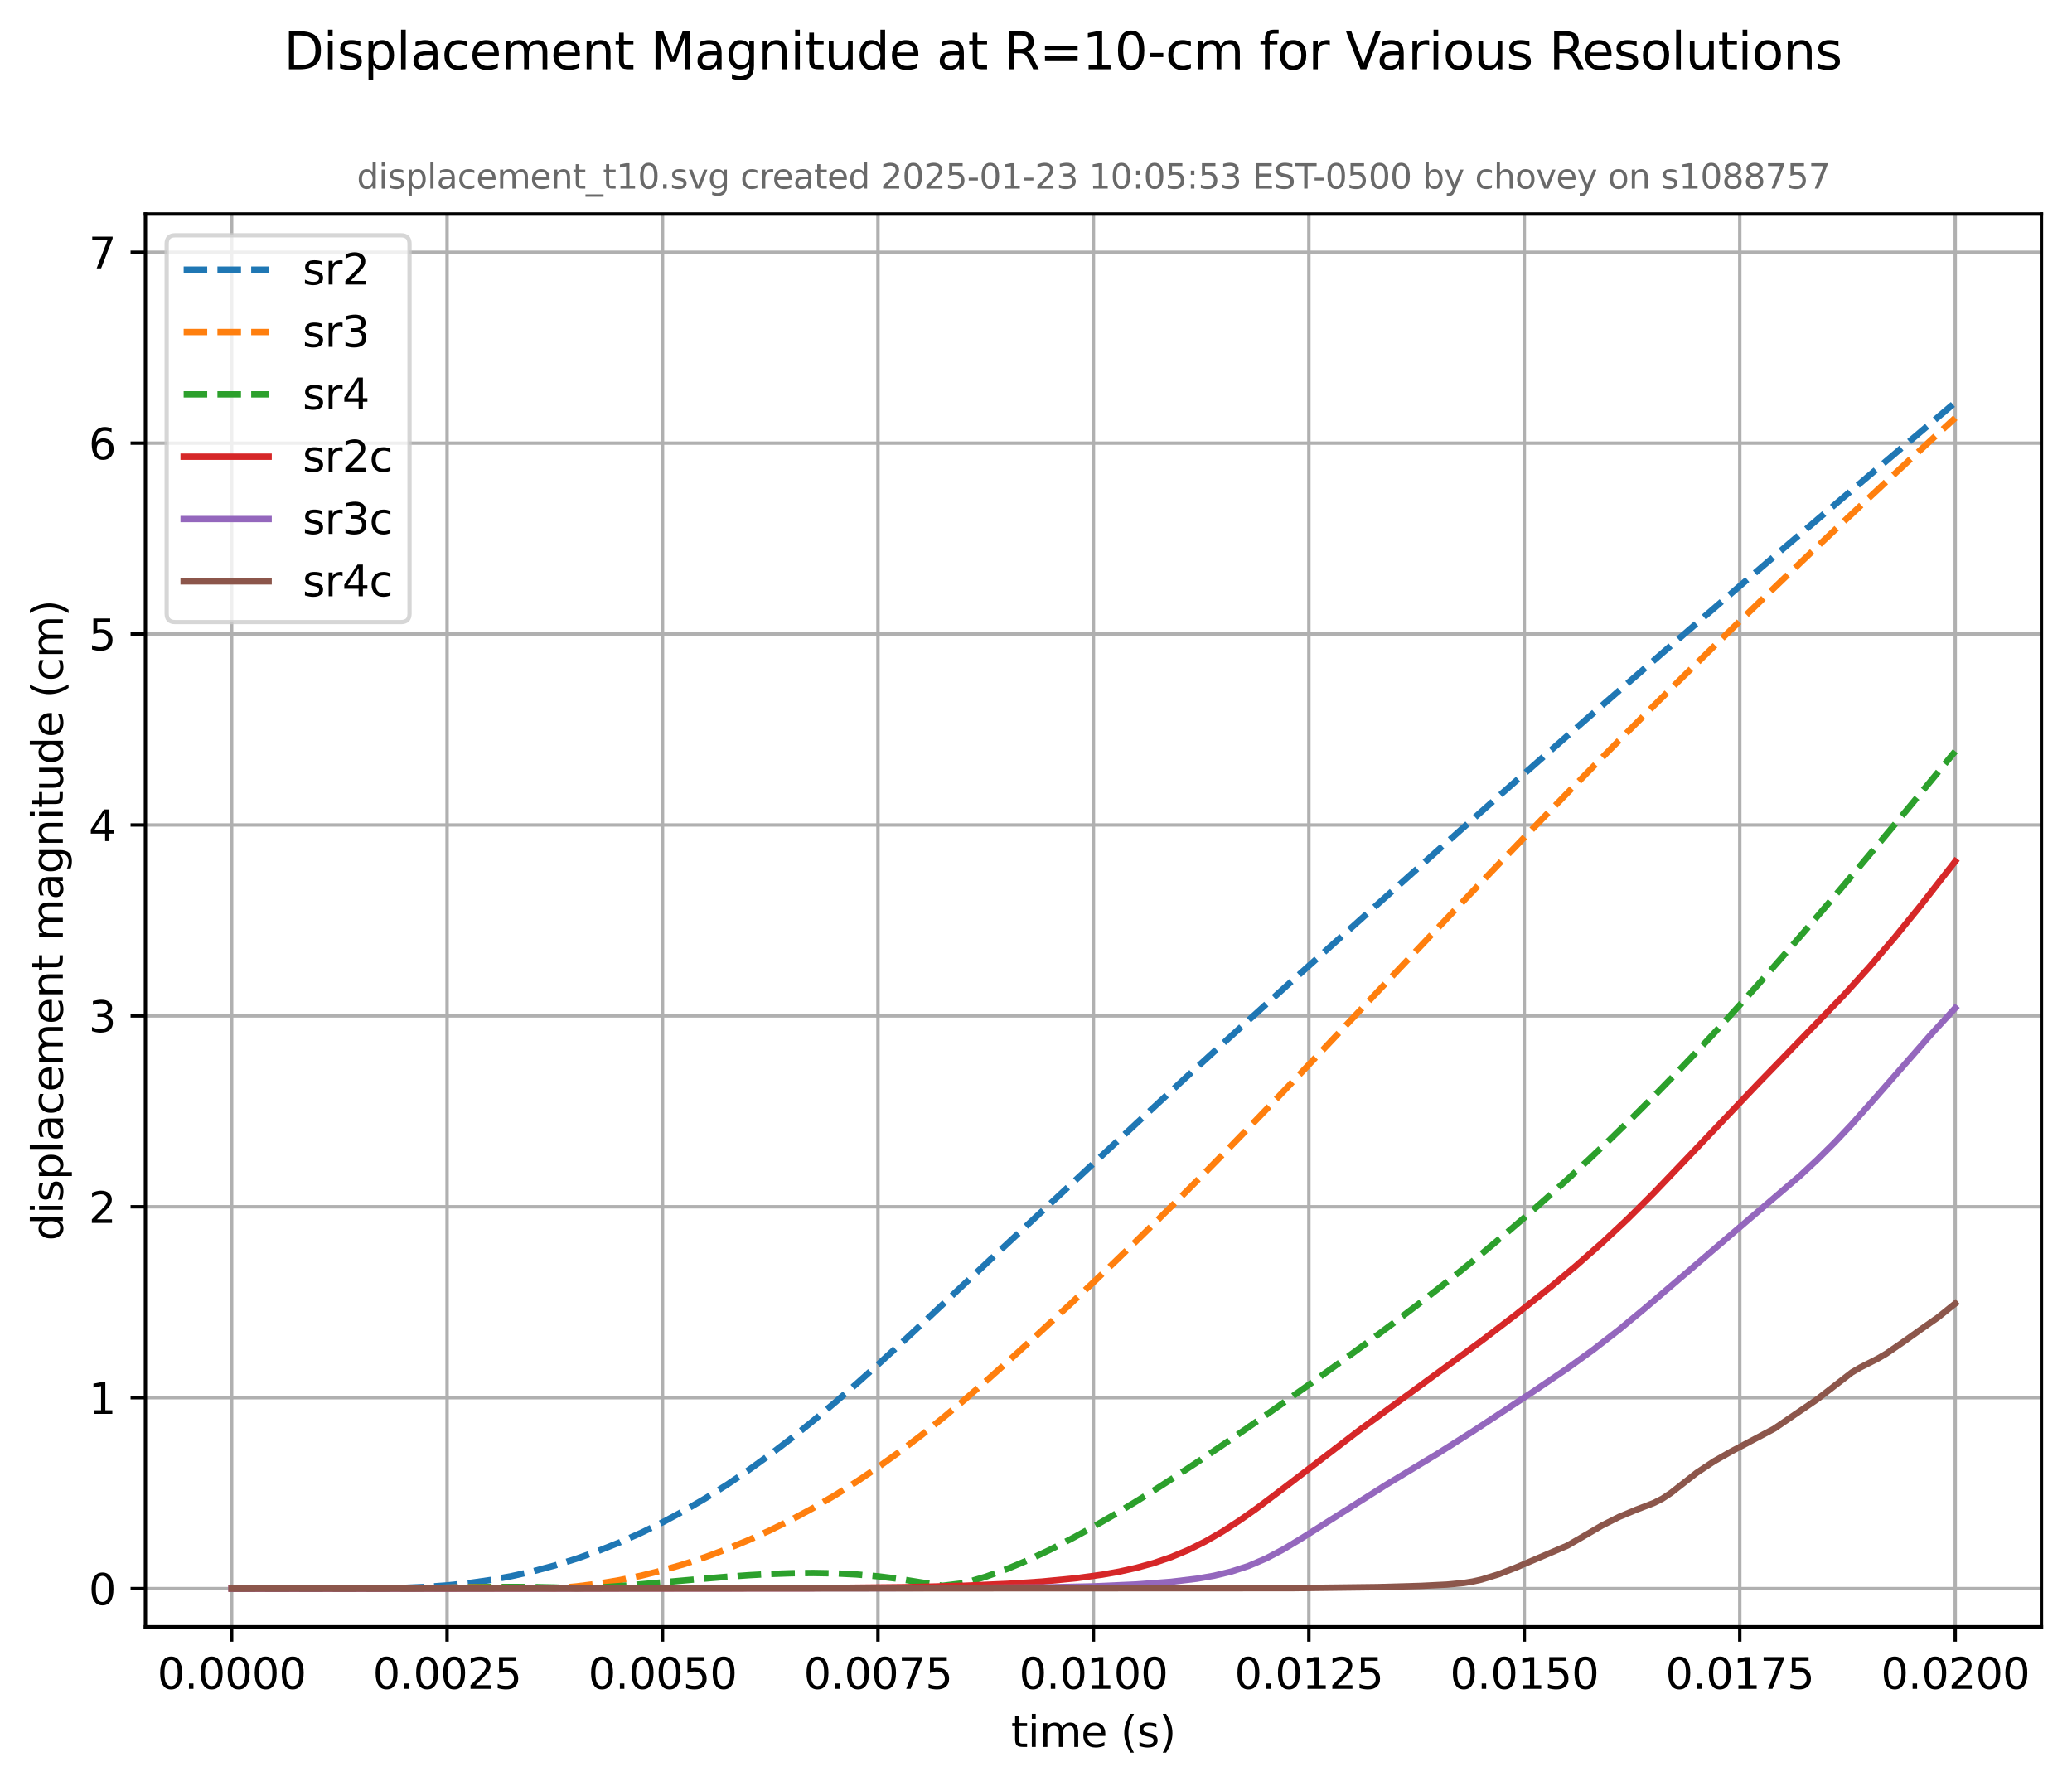 <?xml version="1.0" encoding="utf-8" standalone="no"?>
<!DOCTYPE svg PUBLIC "-//W3C//DTD SVG 1.1//EN"
  "http://www.w3.org/Graphics/SVG/1.1/DTD/svg11.dtd">
<svg xmlns:xlink="http://www.w3.org/1999/xlink" width="487.841pt" height="420.596pt" viewBox="0 0 487.841 420.596" xmlns="http://www.w3.org/2000/svg" version="1.1">
 <defs>
  <style type="text/css">*{stroke-linejoin: round; stroke-linecap: butt}</style>
 </defs>
 <g id="figure_1">
  <g id="patch_1">
   <path d="M 0 420.596
L 487.841 420.596
L 487.841 0
L 0 0
z
" style="fill: #ffffff"/>
  </g>
  <g id="axes_1">
   <g id="patch_2">
    <path d="M 34.241 383.04
L 480.641 383.04
L 480.641 50.4
L 34.241 50.4
z
" style="fill: #ffffff"/>
   </g>
   <g id="matplotlib.axis_1">
    <g id="xtick_1">
     <g id="line2d_1">
      <path d="M 54.532 383.04
L 54.532 50.4
" clip-path="url(#pe20e8e82be)" style="fill: none; stroke: #b0b0b0; stroke-width: 0.8; stroke-linecap: square"/>
     </g>
     <g id="line2d_2">
      <defs>
       <path id="ma1c935bf0e" d="M 0 0
L 0 3.5
" style="stroke: #000000; stroke-width: 0.8"/>
      </defs>
      <g>
       <use xlink:href="#ma1c935bf0e" x="54.532" y="383.04" style="stroke: #000000; stroke-width: 0.8"/>
      </g>
     </g>
     <g id="text_1">
      <!-- 0.0000 -->
      <g transform="translate(37.036 397.638) scale(0.1 -0.1)">
       <defs>
        <path id="DejaVuSans-30" d="M 2034 4250
Q 1547 4250 1301 3770
Q 1056 3291 1056 2328
Q 1056 1369 1301 889
Q 1547 409 2034 409
Q 2525 409 2770 889
Q 3016 1369 3016 2328
Q 3016 3291 2770 3770
Q 2525 4250 2034 4250
z
M 2034 4750
Q 2819 4750 3233 4129
Q 3647 3509 3647 2328
Q 3647 1150 3233 529
Q 2819 -91 2034 -91
Q 1250 -91 836 529
Q 422 1150 422 2328
Q 422 3509 836 4129
Q 1250 4750 2034 4750
z
" transform="scale(0.016)"/>
        <path id="DejaVuSans-2e" d="M 684 794
L 1344 794
L 1344 0
L 684 0
L 684 794
z
" transform="scale(0.016)"/>
       </defs>
       <use xlink:href="#DejaVuSans-30"/>
       <use xlink:href="#DejaVuSans-2e" transform="translate(63.623 0)"/>
       <use xlink:href="#DejaVuSans-30" transform="translate(95.41 0)"/>
       <use xlink:href="#DejaVuSans-30" transform="translate(159.033 0)"/>
       <use xlink:href="#DejaVuSans-30" transform="translate(222.656 0)"/>
       <use xlink:href="#DejaVuSans-30" transform="translate(286.279 0)"/>
      </g>
     </g>
    </g>
    <g id="xtick_2">
     <g id="line2d_3">
      <path d="M 105.259 383.04
L 105.259 50.4
" clip-path="url(#pe20e8e82be)" style="fill: none; stroke: #b0b0b0; stroke-width: 0.8; stroke-linecap: square"/>
     </g>
     <g id="line2d_4">
      <g>
       <use xlink:href="#ma1c935bf0e" x="105.259" y="383.04" style="stroke: #000000; stroke-width: 0.8"/>
      </g>
     </g>
     <g id="text_2">
      <!-- 0.0025 -->
      <g transform="translate(87.763 397.638) scale(0.1 -0.1)">
       <defs>
        <path id="DejaVuSans-32" d="M 1228 531
L 3431 531
L 3431 0
L 469 0
L 469 531
Q 828 903 1448 1529
Q 2069 2156 2228 2338
Q 2531 2678 2651 2914
Q 2772 3150 2772 3378
Q 2772 3750 2511 3984
Q 2250 4219 1831 4219
Q 1534 4219 1204 4116
Q 875 4013 500 3803
L 500 4441
Q 881 4594 1212 4672
Q 1544 4750 1819 4750
Q 2544 4750 2975 4387
Q 3406 4025 3406 3419
Q 3406 3131 3298 2873
Q 3191 2616 2906 2266
Q 2828 2175 2409 1742
Q 1991 1309 1228 531
z
" transform="scale(0.016)"/>
        <path id="DejaVuSans-35" d="M 691 4666
L 3169 4666
L 3169 4134
L 1269 4134
L 1269 2991
Q 1406 3038 1543 3061
Q 1681 3084 1819 3084
Q 2600 3084 3056 2656
Q 3513 2228 3513 1497
Q 3513 744 3044 326
Q 2575 -91 1722 -91
Q 1428 -91 1123 -41
Q 819 9 494 109
L 494 744
Q 775 591 1075 516
Q 1375 441 1709 441
Q 2250 441 2565 725
Q 2881 1009 2881 1497
Q 2881 1984 2565 2268
Q 2250 2553 1709 2553
Q 1456 2553 1204 2497
Q 953 2441 691 2322
L 691 4666
z
" transform="scale(0.016)"/>
       </defs>
       <use xlink:href="#DejaVuSans-30"/>
       <use xlink:href="#DejaVuSans-2e" transform="translate(63.623 0)"/>
       <use xlink:href="#DejaVuSans-30" transform="translate(95.41 0)"/>
       <use xlink:href="#DejaVuSans-30" transform="translate(159.033 0)"/>
       <use xlink:href="#DejaVuSans-32" transform="translate(222.656 0)"/>
       <use xlink:href="#DejaVuSans-35" transform="translate(286.279 0)"/>
      </g>
     </g>
    </g>
    <g id="xtick_3">
     <g id="line2d_5">
      <path d="M 155.986 383.04
L 155.986 50.4
" clip-path="url(#pe20e8e82be)" style="fill: none; stroke: #b0b0b0; stroke-width: 0.8; stroke-linecap: square"/>
     </g>
     <g id="line2d_6">
      <g>
       <use xlink:href="#ma1c935bf0e" x="155.986" y="383.04" style="stroke: #000000; stroke-width: 0.8"/>
      </g>
     </g>
     <g id="text_3">
      <!-- 0.0050 -->
      <g transform="translate(138.491 397.638) scale(0.1 -0.1)">
       <use xlink:href="#DejaVuSans-30"/>
       <use xlink:href="#DejaVuSans-2e" transform="translate(63.623 0)"/>
       <use xlink:href="#DejaVuSans-30" transform="translate(95.41 0)"/>
       <use xlink:href="#DejaVuSans-30" transform="translate(159.033 0)"/>
       <use xlink:href="#DejaVuSans-35" transform="translate(222.656 0)"/>
       <use xlink:href="#DejaVuSans-30" transform="translate(286.279 0)"/>
      </g>
     </g>
    </g>
    <g id="xtick_4">
     <g id="line2d_7">
      <path d="M 206.713 383.04
L 206.713 50.4
" clip-path="url(#pe20e8e82be)" style="fill: none; stroke: #b0b0b0; stroke-width: 0.8; stroke-linecap: square"/>
     </g>
     <g id="line2d_8">
      <g>
       <use xlink:href="#ma1c935bf0e" x="206.713" y="383.04" style="stroke: #000000; stroke-width: 0.8"/>
      </g>
     </g>
     <g id="text_4">
      <!-- 0.0075 -->
      <g transform="translate(189.218 397.638) scale(0.1 -0.1)">
       <defs>
        <path id="DejaVuSans-37" d="M 525 4666
L 3525 4666
L 3525 4397
L 1831 0
L 1172 0
L 2766 4134
L 525 4134
L 525 4666
z
" transform="scale(0.016)"/>
       </defs>
       <use xlink:href="#DejaVuSans-30"/>
       <use xlink:href="#DejaVuSans-2e" transform="translate(63.623 0)"/>
       <use xlink:href="#DejaVuSans-30" transform="translate(95.41 0)"/>
       <use xlink:href="#DejaVuSans-30" transform="translate(159.033 0)"/>
       <use xlink:href="#DejaVuSans-37" transform="translate(222.656 0)"/>
       <use xlink:href="#DejaVuSans-35" transform="translate(286.279 0)"/>
      </g>
     </g>
    </g>
    <g id="xtick_5">
     <g id="line2d_9">
      <path d="M 257.441 383.04
L 257.441 50.4
" clip-path="url(#pe20e8e82be)" style="fill: none; stroke: #b0b0b0; stroke-width: 0.8; stroke-linecap: square"/>
     </g>
     <g id="line2d_10">
      <g>
       <use xlink:href="#ma1c935bf0e" x="257.441" y="383.04" style="stroke: #000000; stroke-width: 0.8"/>
      </g>
     </g>
     <g id="text_5">
      <!-- 0.0100 -->
      <g transform="translate(239.945 397.638) scale(0.1 -0.1)">
       <defs>
        <path id="DejaVuSans-31" d="M 794 531
L 1825 531
L 1825 4091
L 703 3866
L 703 4441
L 1819 4666
L 2450 4666
L 2450 531
L 3481 531
L 3481 0
L 794 0
L 794 531
z
" transform="scale(0.016)"/>
       </defs>
       <use xlink:href="#DejaVuSans-30"/>
       <use xlink:href="#DejaVuSans-2e" transform="translate(63.623 0)"/>
       <use xlink:href="#DejaVuSans-30" transform="translate(95.41 0)"/>
       <use xlink:href="#DejaVuSans-31" transform="translate(159.033 0)"/>
       <use xlink:href="#DejaVuSans-30" transform="translate(222.656 0)"/>
       <use xlink:href="#DejaVuSans-30" transform="translate(286.279 0)"/>
      </g>
     </g>
    </g>
    <g id="xtick_6">
     <g id="line2d_11">
      <path d="M 308.168 383.04
L 308.168 50.4
" clip-path="url(#pe20e8e82be)" style="fill: none; stroke: #b0b0b0; stroke-width: 0.8; stroke-linecap: square"/>
     </g>
     <g id="line2d_12">
      <g>
       <use xlink:href="#ma1c935bf0e" x="308.168" y="383.04" style="stroke: #000000; stroke-width: 0.8"/>
      </g>
     </g>
     <g id="text_6">
      <!-- 0.0125 -->
      <g transform="translate(290.673 397.638) scale(0.1 -0.1)">
       <use xlink:href="#DejaVuSans-30"/>
       <use xlink:href="#DejaVuSans-2e" transform="translate(63.623 0)"/>
       <use xlink:href="#DejaVuSans-30" transform="translate(95.41 0)"/>
       <use xlink:href="#DejaVuSans-31" transform="translate(159.033 0)"/>
       <use xlink:href="#DejaVuSans-32" transform="translate(222.656 0)"/>
       <use xlink:href="#DejaVuSans-35" transform="translate(286.279 0)"/>
      </g>
     </g>
    </g>
    <g id="xtick_7">
     <g id="line2d_13">
      <path d="M 358.895 383.04
L 358.895 50.4
" clip-path="url(#pe20e8e82be)" style="fill: none; stroke: #b0b0b0; stroke-width: 0.8; stroke-linecap: square"/>
     </g>
     <g id="line2d_14">
      <g>
       <use xlink:href="#ma1c935bf0e" x="358.895" y="383.04" style="stroke: #000000; stroke-width: 0.8"/>
      </g>
     </g>
     <g id="text_7">
      <!-- 0.0150 -->
      <g transform="translate(341.4 397.638) scale(0.1 -0.1)">
       <use xlink:href="#DejaVuSans-30"/>
       <use xlink:href="#DejaVuSans-2e" transform="translate(63.623 0)"/>
       <use xlink:href="#DejaVuSans-30" transform="translate(95.41 0)"/>
       <use xlink:href="#DejaVuSans-31" transform="translate(159.033 0)"/>
       <use xlink:href="#DejaVuSans-35" transform="translate(222.656 0)"/>
       <use xlink:href="#DejaVuSans-30" transform="translate(286.279 0)"/>
      </g>
     </g>
    </g>
    <g id="xtick_8">
     <g id="line2d_15">
      <path d="M 409.622 383.04
L 409.622 50.4
" clip-path="url(#pe20e8e82be)" style="fill: none; stroke: #b0b0b0; stroke-width: 0.8; stroke-linecap: square"/>
     </g>
     <g id="line2d_16">
      <g>
       <use xlink:href="#ma1c935bf0e" x="409.622" y="383.04" style="stroke: #000000; stroke-width: 0.8"/>
      </g>
     </g>
     <g id="text_8">
      <!-- 0.0175 -->
      <g transform="translate(392.127 397.638) scale(0.1 -0.1)">
       <use xlink:href="#DejaVuSans-30"/>
       <use xlink:href="#DejaVuSans-2e" transform="translate(63.623 0)"/>
       <use xlink:href="#DejaVuSans-30" transform="translate(95.41 0)"/>
       <use xlink:href="#DejaVuSans-31" transform="translate(159.033 0)"/>
       <use xlink:href="#DejaVuSans-37" transform="translate(222.656 0)"/>
       <use xlink:href="#DejaVuSans-35" transform="translate(286.279 0)"/>
      </g>
     </g>
    </g>
    <g id="xtick_9">
     <g id="line2d_17">
      <path d="M 460.35 383.04
L 460.35 50.4
" clip-path="url(#pe20e8e82be)" style="fill: none; stroke: #b0b0b0; stroke-width: 0.8; stroke-linecap: square"/>
     </g>
     <g id="line2d_18">
      <g>
       <use xlink:href="#ma1c935bf0e" x="460.35" y="383.04" style="stroke: #000000; stroke-width: 0.8"/>
      </g>
     </g>
     <g id="text_9">
      <!-- 0.0200 -->
      <g transform="translate(442.854 397.638) scale(0.1 -0.1)">
       <use xlink:href="#DejaVuSans-30"/>
       <use xlink:href="#DejaVuSans-2e" transform="translate(63.623 0)"/>
       <use xlink:href="#DejaVuSans-30" transform="translate(95.41 0)"/>
       <use xlink:href="#DejaVuSans-32" transform="translate(159.033 0)"/>
       <use xlink:href="#DejaVuSans-30" transform="translate(222.656 0)"/>
       <use xlink:href="#DejaVuSans-30" transform="translate(286.279 0)"/>
      </g>
     </g>
    </g>
    <g id="text_10">
     <!-- time (s) -->
     <g transform="translate(238.049 411.317) scale(0.1 -0.1)">
      <defs>
       <path id="DejaVuSans-74" d="M 1172 4494
L 1172 3500
L 2356 3500
L 2356 3053
L 1172 3053
L 1172 1153
Q 1172 725 1289 603
Q 1406 481 1766 481
L 2356 481
L 2356 0
L 1766 0
Q 1100 0 847 248
Q 594 497 594 1153
L 594 3053
L 172 3053
L 172 3500
L 594 3500
L 594 4494
L 1172 4494
z
" transform="scale(0.016)"/>
       <path id="DejaVuSans-69" d="M 603 3500
L 1178 3500
L 1178 0
L 603 0
L 603 3500
z
M 603 4863
L 1178 4863
L 1178 4134
L 603 4134
L 603 4863
z
" transform="scale(0.016)"/>
       <path id="DejaVuSans-6d" d="M 3328 2828
Q 3544 3216 3844 3400
Q 4144 3584 4550 3584
Q 5097 3584 5394 3201
Q 5691 2819 5691 2113
L 5691 0
L 5113 0
L 5113 2094
Q 5113 2597 4934 2840
Q 4756 3084 4391 3084
Q 3944 3084 3684 2787
Q 3425 2491 3425 1978
L 3425 0
L 2847 0
L 2847 2094
Q 2847 2600 2669 2842
Q 2491 3084 2119 3084
Q 1678 3084 1418 2786
Q 1159 2488 1159 1978
L 1159 0
L 581 0
L 581 3500
L 1159 3500
L 1159 2956
Q 1356 3278 1631 3431
Q 1906 3584 2284 3584
Q 2666 3584 2933 3390
Q 3200 3197 3328 2828
z
" transform="scale(0.016)"/>
       <path id="DejaVuSans-65" d="M 3597 1894
L 3597 1613
L 953 1613
Q 991 1019 1311 708
Q 1631 397 2203 397
Q 2534 397 2845 478
Q 3156 559 3463 722
L 3463 178
Q 3153 47 2828 -22
Q 2503 -91 2169 -91
Q 1331 -91 842 396
Q 353 884 353 1716
Q 353 2575 817 3079
Q 1281 3584 2069 3584
Q 2775 3584 3186 3129
Q 3597 2675 3597 1894
z
M 3022 2063
Q 3016 2534 2758 2815
Q 2500 3097 2075 3097
Q 1594 3097 1305 2825
Q 1016 2553 972 2059
L 3022 2063
z
" transform="scale(0.016)"/>
       <path id="DejaVuSans-20" transform="scale(0.016)"/>
       <path id="DejaVuSans-28" d="M 1984 4856
Q 1566 4138 1362 3434
Q 1159 2731 1159 2009
Q 1159 1288 1364 580
Q 1569 -128 1984 -844
L 1484 -844
Q 1016 -109 783 600
Q 550 1309 550 2009
Q 550 2706 781 3412
Q 1013 4119 1484 4856
L 1984 4856
z
" transform="scale(0.016)"/>
       <path id="DejaVuSans-73" d="M 2834 3397
L 2834 2853
Q 2591 2978 2328 3040
Q 2066 3103 1784 3103
Q 1356 3103 1142 2972
Q 928 2841 928 2578
Q 928 2378 1081 2264
Q 1234 2150 1697 2047
L 1894 2003
Q 2506 1872 2764 1633
Q 3022 1394 3022 966
Q 3022 478 2636 193
Q 2250 -91 1575 -91
Q 1294 -91 989 -36
Q 684 19 347 128
L 347 722
Q 666 556 975 473
Q 1284 391 1588 391
Q 1994 391 2212 530
Q 2431 669 2431 922
Q 2431 1156 2273 1281
Q 2116 1406 1581 1522
L 1381 1569
Q 847 1681 609 1914
Q 372 2147 372 2553
Q 372 3047 722 3315
Q 1072 3584 1716 3584
Q 2034 3584 2315 3537
Q 2597 3491 2834 3397
z
" transform="scale(0.016)"/>
       <path id="DejaVuSans-29" d="M 513 4856
L 1013 4856
Q 1481 4119 1714 3412
Q 1947 2706 1947 2009
Q 1947 1309 1714 600
Q 1481 -109 1013 -844
L 513 -844
Q 928 -128 1133 580
Q 1338 1288 1338 2009
Q 1338 2731 1133 3434
Q 928 4138 513 4856
z
" transform="scale(0.016)"/>
      </defs>
      <use xlink:href="#DejaVuSans-74"/>
      <use xlink:href="#DejaVuSans-69" transform="translate(39.209 0)"/>
      <use xlink:href="#DejaVuSans-6d" transform="translate(66.992 0)"/>
      <use xlink:href="#DejaVuSans-65" transform="translate(164.404 0)"/>
      <use xlink:href="#DejaVuSans-20" transform="translate(225.928 0)"/>
      <use xlink:href="#DejaVuSans-28" transform="translate(257.715 0)"/>
      <use xlink:href="#DejaVuSans-73" transform="translate(296.729 0)"/>
      <use xlink:href="#DejaVuSans-29" transform="translate(348.828 0)"/>
     </g>
    </g>
   </g>
   <g id="matplotlib.axis_2">
    <g id="ytick_1">
     <g id="line2d_19">
      <path d="M 34.241 374.05
L 480.641 374.05
" clip-path="url(#pe20e8e82be)" style="fill: none; stroke: #b0b0b0; stroke-width: 0.8; stroke-linecap: square"/>
     </g>
     <g id="line2d_20">
      <defs>
       <path id="m979706fb67" d="M 0 0
L -3.5 0
" style="stroke: #000000; stroke-width: 0.8"/>
      </defs>
      <g>
       <use xlink:href="#m979706fb67" x="34.241" y="374.05" style="stroke: #000000; stroke-width: 0.8"/>
      </g>
     </g>
     <g id="text_11">
      <!-- 0 -->
      <g transform="translate(20.878 377.849) scale(0.1 -0.1)">
       <use xlink:href="#DejaVuSans-30"/>
      </g>
     </g>
    </g>
    <g id="ytick_2">
     <g id="line2d_21">
      <path d="M 34.241 329.098
L 480.641 329.098
" clip-path="url(#pe20e8e82be)" style="fill: none; stroke: #b0b0b0; stroke-width: 0.8; stroke-linecap: square"/>
     </g>
     <g id="line2d_22">
      <g>
       <use xlink:href="#m979706fb67" x="34.241" y="329.098" style="stroke: #000000; stroke-width: 0.8"/>
      </g>
     </g>
     <g id="text_12">
      <!-- 1 -->
      <g transform="translate(20.878 332.898) scale(0.1 -0.1)">
       <use xlink:href="#DejaVuSans-31"/>
      </g>
     </g>
    </g>
    <g id="ytick_3">
     <g id="line2d_23">
      <path d="M 34.241 284.147
L 480.641 284.147
" clip-path="url(#pe20e8e82be)" style="fill: none; stroke: #b0b0b0; stroke-width: 0.8; stroke-linecap: square"/>
     </g>
     <g id="line2d_24">
      <g>
       <use xlink:href="#m979706fb67" x="34.241" y="284.147" style="stroke: #000000; stroke-width: 0.8"/>
      </g>
     </g>
     <g id="text_13">
      <!-- 2 -->
      <g transform="translate(20.878 287.946) scale(0.1 -0.1)">
       <use xlink:href="#DejaVuSans-32"/>
      </g>
     </g>
    </g>
    <g id="ytick_4">
     <g id="line2d_25">
      <path d="M 34.241 239.196
L 480.641 239.196
" clip-path="url(#pe20e8e82be)" style="fill: none; stroke: #b0b0b0; stroke-width: 0.8; stroke-linecap: square"/>
     </g>
     <g id="line2d_26">
      <g>
       <use xlink:href="#m979706fb67" x="34.241" y="239.196" style="stroke: #000000; stroke-width: 0.8"/>
      </g>
     </g>
     <g id="text_14">
      <!-- 3 -->
      <g transform="translate(20.878 242.995) scale(0.1 -0.1)">
       <defs>
        <path id="DejaVuSans-33" d="M 2597 2516
Q 3050 2419 3304 2112
Q 3559 1806 3559 1356
Q 3559 666 3084 287
Q 2609 -91 1734 -91
Q 1441 -91 1130 -33
Q 819 25 488 141
L 488 750
Q 750 597 1062 519
Q 1375 441 1716 441
Q 2309 441 2620 675
Q 2931 909 2931 1356
Q 2931 1769 2642 2001
Q 2353 2234 1838 2234
L 1294 2234
L 1294 2753
L 1863 2753
Q 2328 2753 2575 2939
Q 2822 3125 2822 3475
Q 2822 3834 2567 4026
Q 2313 4219 1838 4219
Q 1578 4219 1281 4162
Q 984 4106 628 3988
L 628 4550
Q 988 4650 1302 4700
Q 1616 4750 1894 4750
Q 2613 4750 3031 4423
Q 3450 4097 3450 3541
Q 3450 3153 3228 2886
Q 3006 2619 2597 2516
z
" transform="scale(0.016)"/>
       </defs>
       <use xlink:href="#DejaVuSans-33"/>
      </g>
     </g>
    </g>
    <g id="ytick_5">
     <g id="line2d_27">
      <path d="M 34.241 194.244
L 480.641 194.244
" clip-path="url(#pe20e8e82be)" style="fill: none; stroke: #b0b0b0; stroke-width: 0.8; stroke-linecap: square"/>
     </g>
     <g id="line2d_28">
      <g>
       <use xlink:href="#m979706fb67" x="34.241" y="194.244" style="stroke: #000000; stroke-width: 0.8"/>
      </g>
     </g>
     <g id="text_15">
      <!-- 4 -->
      <g transform="translate(20.878 198.044) scale(0.1 -0.1)">
       <defs>
        <path id="DejaVuSans-34" d="M 2419 4116
L 825 1625
L 2419 1625
L 2419 4116
z
M 2253 4666
L 3047 4666
L 3047 1625
L 3713 1625
L 3713 1100
L 3047 1100
L 3047 0
L 2419 0
L 2419 1100
L 313 1100
L 313 1709
L 2253 4666
z
" transform="scale(0.016)"/>
       </defs>
       <use xlink:href="#DejaVuSans-34"/>
      </g>
     </g>
    </g>
    <g id="ytick_6">
     <g id="line2d_29">
      <path d="M 34.241 149.293
L 480.641 149.293
" clip-path="url(#pe20e8e82be)" style="fill: none; stroke: #b0b0b0; stroke-width: 0.8; stroke-linecap: square"/>
     </g>
     <g id="line2d_30">
      <g>
       <use xlink:href="#m979706fb67" x="34.241" y="149.293" style="stroke: #000000; stroke-width: 0.8"/>
      </g>
     </g>
     <g id="text_16">
      <!-- 5 -->
      <g transform="translate(20.878 153.092) scale(0.1 -0.1)">
       <use xlink:href="#DejaVuSans-35"/>
      </g>
     </g>
    </g>
    <g id="ytick_7">
     <g id="line2d_31">
      <path d="M 34.241 104.342
L 480.641 104.342
" clip-path="url(#pe20e8e82be)" style="fill: none; stroke: #b0b0b0; stroke-width: 0.8; stroke-linecap: square"/>
     </g>
     <g id="line2d_32">
      <g>
       <use xlink:href="#m979706fb67" x="34.241" y="104.342" style="stroke: #000000; stroke-width: 0.8"/>
      </g>
     </g>
     <g id="text_17">
      <!-- 6 -->
      <g transform="translate(20.878 108.141) scale(0.1 -0.1)">
       <defs>
        <path id="DejaVuSans-36" d="M 2113 2584
Q 1688 2584 1439 2293
Q 1191 2003 1191 1497
Q 1191 994 1439 701
Q 1688 409 2113 409
Q 2538 409 2786 701
Q 3034 994 3034 1497
Q 3034 2003 2786 2293
Q 2538 2584 2113 2584
z
M 3366 4563
L 3366 3988
Q 3128 4100 2886 4159
Q 2644 4219 2406 4219
Q 1781 4219 1451 3797
Q 1122 3375 1075 2522
Q 1259 2794 1537 2939
Q 1816 3084 2150 3084
Q 2853 3084 3261 2657
Q 3669 2231 3669 1497
Q 3669 778 3244 343
Q 2819 -91 2113 -91
Q 1303 -91 875 529
Q 447 1150 447 2328
Q 447 3434 972 4092
Q 1497 4750 2381 4750
Q 2619 4750 2861 4703
Q 3103 4656 3366 4563
z
" transform="scale(0.016)"/>
       </defs>
       <use xlink:href="#DejaVuSans-36"/>
      </g>
     </g>
    </g>
    <g id="ytick_8">
     <g id="line2d_33">
      <path d="M 34.241 59.39
L 480.641 59.39
" clip-path="url(#pe20e8e82be)" style="fill: none; stroke: #b0b0b0; stroke-width: 0.8; stroke-linecap: square"/>
     </g>
     <g id="line2d_34">
      <g>
       <use xlink:href="#m979706fb67" x="34.241" y="59.39" style="stroke: #000000; stroke-width: 0.8"/>
      </g>
     </g>
     <g id="text_18">
      <!-- 7 -->
      <g transform="translate(20.878 63.189) scale(0.1 -0.1)">
       <use xlink:href="#DejaVuSans-37"/>
      </g>
     </g>
    </g>
    <g id="text_19">
     <!-- displacement magnitude (cm) -->
     <g transform="translate(14.798 292.162) rotate(-90) scale(0.1 -0.1)">
      <defs>
       <path id="DejaVuSans-64" d="M 2906 2969
L 2906 4863
L 3481 4863
L 3481 0
L 2906 0
L 2906 525
Q 2725 213 2448 61
Q 2172 -91 1784 -91
Q 1150 -91 751 415
Q 353 922 353 1747
Q 353 2572 751 3078
Q 1150 3584 1784 3584
Q 2172 3584 2448 3432
Q 2725 3281 2906 2969
z
M 947 1747
Q 947 1113 1208 752
Q 1469 391 1925 391
Q 2381 391 2643 752
Q 2906 1113 2906 1747
Q 2906 2381 2643 2742
Q 2381 3103 1925 3103
Q 1469 3103 1208 2742
Q 947 2381 947 1747
z
" transform="scale(0.016)"/>
       <path id="DejaVuSans-70" d="M 1159 525
L 1159 -1331
L 581 -1331
L 581 3500
L 1159 3500
L 1159 2969
Q 1341 3281 1617 3432
Q 1894 3584 2278 3584
Q 2916 3584 3314 3078
Q 3713 2572 3713 1747
Q 3713 922 3314 415
Q 2916 -91 2278 -91
Q 1894 -91 1617 61
Q 1341 213 1159 525
z
M 3116 1747
Q 3116 2381 2855 2742
Q 2594 3103 2138 3103
Q 1681 3103 1420 2742
Q 1159 2381 1159 1747
Q 1159 1113 1420 752
Q 1681 391 2138 391
Q 2594 391 2855 752
Q 3116 1113 3116 1747
z
" transform="scale(0.016)"/>
       <path id="DejaVuSans-6c" d="M 603 4863
L 1178 4863
L 1178 0
L 603 0
L 603 4863
z
" transform="scale(0.016)"/>
       <path id="DejaVuSans-61" d="M 2194 1759
Q 1497 1759 1228 1600
Q 959 1441 959 1056
Q 959 750 1161 570
Q 1363 391 1709 391
Q 2188 391 2477 730
Q 2766 1069 2766 1631
L 2766 1759
L 2194 1759
z
M 3341 1997
L 3341 0
L 2766 0
L 2766 531
Q 2569 213 2275 61
Q 1981 -91 1556 -91
Q 1019 -91 701 211
Q 384 513 384 1019
Q 384 1609 779 1909
Q 1175 2209 1959 2209
L 2766 2209
L 2766 2266
Q 2766 2663 2505 2880
Q 2244 3097 1772 3097
Q 1472 3097 1187 3025
Q 903 2953 641 2809
L 641 3341
Q 956 3463 1253 3523
Q 1550 3584 1831 3584
Q 2591 3584 2966 3190
Q 3341 2797 3341 1997
z
" transform="scale(0.016)"/>
       <path id="DejaVuSans-63" d="M 3122 3366
L 3122 2828
Q 2878 2963 2633 3030
Q 2388 3097 2138 3097
Q 1578 3097 1268 2742
Q 959 2388 959 1747
Q 959 1106 1268 751
Q 1578 397 2138 397
Q 2388 397 2633 464
Q 2878 531 3122 666
L 3122 134
Q 2881 22 2623 -34
Q 2366 -91 2075 -91
Q 1284 -91 818 406
Q 353 903 353 1747
Q 353 2603 823 3093
Q 1294 3584 2113 3584
Q 2378 3584 2631 3529
Q 2884 3475 3122 3366
z
" transform="scale(0.016)"/>
       <path id="DejaVuSans-6e" d="M 3513 2113
L 3513 0
L 2938 0
L 2938 2094
Q 2938 2591 2744 2837
Q 2550 3084 2163 3084
Q 1697 3084 1428 2787
Q 1159 2491 1159 1978
L 1159 0
L 581 0
L 581 3500
L 1159 3500
L 1159 2956
Q 1366 3272 1645 3428
Q 1925 3584 2291 3584
Q 2894 3584 3203 3211
Q 3513 2838 3513 2113
z
" transform="scale(0.016)"/>
       <path id="DejaVuSans-67" d="M 2906 1791
Q 2906 2416 2648 2759
Q 2391 3103 1925 3103
Q 1463 3103 1205 2759
Q 947 2416 947 1791
Q 947 1169 1205 825
Q 1463 481 1925 481
Q 2391 481 2648 825
Q 2906 1169 2906 1791
z
M 3481 434
Q 3481 -459 3084 -895
Q 2688 -1331 1869 -1331
Q 1566 -1331 1297 -1286
Q 1028 -1241 775 -1147
L 775 -588
Q 1028 -725 1275 -790
Q 1522 -856 1778 -856
Q 2344 -856 2625 -561
Q 2906 -266 2906 331
L 2906 616
Q 2728 306 2450 153
Q 2172 0 1784 0
Q 1141 0 747 490
Q 353 981 353 1791
Q 353 2603 747 3093
Q 1141 3584 1784 3584
Q 2172 3584 2450 3431
Q 2728 3278 2906 2969
L 2906 3500
L 3481 3500
L 3481 434
z
" transform="scale(0.016)"/>
       <path id="DejaVuSans-75" d="M 544 1381
L 544 3500
L 1119 3500
L 1119 1403
Q 1119 906 1312 657
Q 1506 409 1894 409
Q 2359 409 2629 706
Q 2900 1003 2900 1516
L 2900 3500
L 3475 3500
L 3475 0
L 2900 0
L 2900 538
Q 2691 219 2414 64
Q 2138 -91 1772 -91
Q 1169 -91 856 284
Q 544 659 544 1381
z
M 1991 3584
L 1991 3584
z
" transform="scale(0.016)"/>
      </defs>
      <use xlink:href="#DejaVuSans-64"/>
      <use xlink:href="#DejaVuSans-69" transform="translate(63.477 0)"/>
      <use xlink:href="#DejaVuSans-73" transform="translate(91.26 0)"/>
      <use xlink:href="#DejaVuSans-70" transform="translate(143.359 0)"/>
      <use xlink:href="#DejaVuSans-6c" transform="translate(206.836 0)"/>
      <use xlink:href="#DejaVuSans-61" transform="translate(234.619 0)"/>
      <use xlink:href="#DejaVuSans-63" transform="translate(295.898 0)"/>
      <use xlink:href="#DejaVuSans-65" transform="translate(350.879 0)"/>
      <use xlink:href="#DejaVuSans-6d" transform="translate(412.402 0)"/>
      <use xlink:href="#DejaVuSans-65" transform="translate(509.814 0)"/>
      <use xlink:href="#DejaVuSans-6e" transform="translate(571.338 0)"/>
      <use xlink:href="#DejaVuSans-74" transform="translate(634.717 0)"/>
      <use xlink:href="#DejaVuSans-20" transform="translate(673.926 0)"/>
      <use xlink:href="#DejaVuSans-6d" transform="translate(705.713 0)"/>
      <use xlink:href="#DejaVuSans-61" transform="translate(803.125 0)"/>
      <use xlink:href="#DejaVuSans-67" transform="translate(864.404 0)"/>
      <use xlink:href="#DejaVuSans-6e" transform="translate(927.881 0)"/>
      <use xlink:href="#DejaVuSans-69" transform="translate(991.26 0)"/>
      <use xlink:href="#DejaVuSans-74" transform="translate(1019.043 0)"/>
      <use xlink:href="#DejaVuSans-75" transform="translate(1058.252 0)"/>
      <use xlink:href="#DejaVuSans-64" transform="translate(1121.631 0)"/>
      <use xlink:href="#DejaVuSans-65" transform="translate(1185.107 0)"/>
      <use xlink:href="#DejaVuSans-20" transform="translate(1246.631 0)"/>
      <use xlink:href="#DejaVuSans-28" transform="translate(1278.418 0)"/>
      <use xlink:href="#DejaVuSans-63" transform="translate(1317.432 0)"/>
      <use xlink:href="#DejaVuSans-6d" transform="translate(1372.412 0)"/>
      <use xlink:href="#DejaVuSans-29" transform="translate(1469.824 0)"/>
     </g>
    </g>
   </g>
   <g id="line2d_35">
    <path d="M 54.532 374.05
L 59.629 374.05
L 64.691 374.05
L 69.752 374.05
L 74.85 374.049
L 79.911 374.048
L 84.973 374.035
L 90.07 373.988
L 95.131 373.871
L 100.191 373.647
L 105.285 373.281
L 110.341 372.75
L 115.429 372.023
L 120.478 371.098
L 125.555 369.954
L 130.625 368.593
L 135.72 367.003
L 140.769 365.208
L 145.874 363.167
L 150.929 360.919
L 156.003 358.432
L 161.061 355.718
L 166.135 352.756
L 171.225 349.542
L 176.296 346.105
L 181.383 342.43
L 186.452 338.553
L 191.506 334.491
L 196.579 330.233
L 201.642 325.829
L 206.731 321.269
L 211.815 316.608
L 216.866 311.903
L 221.955 307.119
L 227.019 302.345
L 232.095 297.573
L 237.151 292.842
L 242.223 288.114
L 247.302 283.386
L 252.377 278.662
L 257.447 273.941
L 262.544 269.187
L 267.604 264.469
L 272.665 259.762
L 277.762 255.04
L 282.829 250.372
L 287.899 245.73
L 292.97 241.114
L 298.047 236.518
L 303.126 231.937
L 308.178 227.395
L 313.271 222.825
L 318.33 218.29
L 323.388 213.756
L 328.485 209.192
L 333.55 204.664
L 338.618 200.139
L 343.689 195.619
L 348.766 191.106
L 353.847 186.603
L 358.895 182.145
L 363.986 177.667
L 369.047 173.229
L 374.115 168.797
L 379.19 164.37
L 384.273 159.946
L 389.362 155.523
L 394.427 151.128
L 399.497 146.733
L 404.58 142.335
L 409.637 137.967
L 414.703 133.601
L 419.78 129.245
L 424.867 124.898
L 429.928 120.588
L 434.998 116.278
L 440.079 111.964
L 445.134 107.674
L 450.225 103.353
L 455.281 99.063
L 460.372 94.748
" clip-path="url(#pe20e8e82be)" style="fill: none; stroke-dasharray: 5.55,2.4; stroke-dashoffset: 0; stroke: #1f77b4; stroke-width: 1.5"/>
   </g>
   <g id="line2d_36">
    <path d="M 54.532 374.05
L 59.611 374.05
L 64.691 374.05
L 69.752 374.05
L 74.832 374.049
L 79.911 374.044
L 84.973 374.034
L 90.051 374.039
L 95.128 374.017
L 100.203 373.933
L 105.274 373.826
L 110.34 373.726
L 115.413 373.671
L 120.491 373.699
L 125.551 373.84
L 130.628 373.972
L 135.696 373.525
L 140.777 372.887
L 145.841 372.052
L 150.928 371.003
L 155.994 369.747
L 161.064 368.279
L 166.145 366.595
L 171.215 364.705
L 176.28 362.607
L 181.352 360.298
L 186.425 357.776
L 191.498 355.037
L 196.57 352.076
L 201.647 348.885
L 206.719 345.47
L 211.797 341.825
L 216.863 337.97
L 221.933 333.907
L 227.006 329.651
L 232.087 325.228
L 237.162 320.694
L 242.234 316.085
L 247.3 311.419
L 252.372 306.692
L 257.445 301.906
L 262.526 297.05
L 267.594 292.142
L 272.667 287.164
L 277.744 282.112
L 282.818 277.001
L 287.887 271.834
L 292.954 266.614
L 298.035 261.33
L 303.101 256.018
L 308.17 250.67
L 313.243 245.295
L 318.323 239.901
L 323.4 234.511
L 328.469 229.132
L 333.532 223.772
L 338.616 218.403
L 343.679 213.074
L 348.76 207.741
L 353.831 202.44
L 358.903 197.161
L 363.976 191.91
L 369.049 186.693
L 374.119 181.515
L 379.202 176.364
L 384.263 171.275
L 389.346 166.197
L 394.416 161.166
L 399.491 156.161
L 404.566 151.184
L 409.639 146.236
L 414.707 141.321
L 419.782 136.428
L 424.853 131.573
L 429.915 126.756
L 434.988 121.961
L 440.069 117.187
L 445.142 112.448
L 450.206 107.743
L 455.279 103.053
L 460.362 98.378
" clip-path="url(#pe20e8e82be)" style="fill: none; stroke-dasharray: 5.55,2.4; stroke-dashoffset: 0; stroke: #ff7f0e; stroke-width: 1.5"/>
   </g>
   <g id="line2d_37">
    <path d="M 54.532 374.05
L 59.608 374.05
L 64.683 374.05
L 69.752 374.05
L 74.828 374.049
L 79.897 374.046
L 84.971 374.04
L 90.044 374.034
L 95.119 374.019
L 100.191 373.975
L 105.261 373.893
L 110.334 373.792
L 115.405 373.701
L 120.484 373.654
L 125.553 373.677
L 130.623 373.786
L 135.696 373.982
L 140.771 373.81
L 145.847 373.441
L 150.915 373.022
L 155.988 372.574
L 161.063 372.117
L 166.136 371.669
L 171.207 371.251
L 176.278 370.886
L 181.354 370.602
L 186.425 370.422
L 191.5 370.366
L 196.568 370.455
L 201.645 370.709
L 206.717 371.144
L 211.79 371.773
L 216.862 372.586
L 221.933 373.374
L 227.005 372.755
L 232.08 371.248
L 237.152 369.4
L 242.224 367.255
L 247.298 364.854
L 252.371 362.243
L 257.443 359.46
L 262.513 356.53
L 267.586 353.471
L 272.659 350.297
L 277.734 347.02
L 282.804 343.656
L 287.879 340.216
L 292.952 336.722
L 298.022 333.192
L 303.097 329.628
L 308.168 326.037
L 313.243 322.41
L 318.315 318.742
L 323.386 315.021
L 328.459 311.239
L 333.534 307.384
L 338.606 303.446
L 343.677 299.417
L 348.75 295.287
L 353.822 291.053
L 358.895 286.709
L 363.97 282.251
L 369.041 277.68
L 374.115 272.987
L 379.188 268.17
L 384.261 263.228
L 389.334 258.16
L 394.404 252.967
L 399.479 247.644
L 404.55 242.198
L 409.624 236.629
L 414.697 230.949
L 419.768 225.174
L 424.843 219.312
L 429.915 213.384
L 434.988 207.397
L 440.059 201.366
L 445.134 195.294
L 450.204 189.192
L 455.279 183.053
L 460.352 176.882
" clip-path="url(#pe20e8e82be)" style="fill: none; stroke-dasharray: 5.55,2.4; stroke-dashoffset: 0; stroke: #2ca02c; stroke-width: 1.5"/>
   </g>
   <g id="line2d_38">
    <path d="M 54.532 374.05
L 190.491 373.946
L 212.804 373.71
L 227.013 373.363
L 237.154 372.924
L 245.276 372.386
L 253.388 371.597
L 259.478 370.762
L 263.538 370.04
L 267.594 369.143
L 271.648 368.026
L 275.707 366.64
L 279.771 364.945
L 283.821 362.925
L 287.877 360.579
L 291.935 357.943
L 295.997 355.073
L 302.089 350.493
L 320.347 336.522
L 332.519 327.624
L 348.76 315.75
L 356.868 309.56
L 364.987 303.098
L 371.08 298.019
L 377.163 292.674
L 383.252 286.977
L 389.338 280.922
L 397.456 272.442
L 413.685 255.384
L 433.982 234.451
L 440.063 227.758
L 446.152 220.663
L 452.235 213.172
L 460.354 202.799
L 460.354 202.799
" clip-path="url(#pe20e8e82be)" style="fill: none; stroke: #d62728; stroke-width: 1.5; stroke-linecap: square"/>
   </g>
   <g id="line2d_39">
    <path d="M 54.532 374.05
L 212.804 373.943
L 245.266 373.771
L 257.441 373.508
L 267.588 373.061
L 275.704 372.444
L 281.792 371.713
L 285.848 371.006
L 289.906 370.031
L 293.964 368.705
L 298.024 366.971
L 302.083 364.84
L 306.139 362.399
L 326.432 349.547
L 338.608 342.191
L 346.725 337.047
L 360.924 327.697
L 369.043 322.192
L 375.13 317.796
L 381.219 313.073
L 387.304 308.035
L 423.828 276.802
L 427.886 273.031
L 431.942 269.011
L 436.003 264.712
L 442.088 257.874
L 454.267 243.974
L 460.35 237.345
L 460.35 237.345
" clip-path="url(#pe20e8e82be)" style="fill: none; stroke: #9467bd; stroke-width: 1.5; stroke-linecap: square"/>
   </g>
   <g id="line2d_40">
    <path d="M 54.532 374.05
L 304.11 373.939
L 324.403 373.692
L 334.546 373.403
L 340.633 373.096
L 344.692 372.709
L 346.721 372.382
L 348.75 371.93
L 352.808 370.68
L 356.866 369.104
L 369.041 363.915
L 373.099 361.569
L 377.157 359.194
L 381.215 357.152
L 385.273 355.455
L 389.332 353.903
L 391.361 352.885
L 393.39 351.543
L 399.477 346.769
L 403.535 344.08
L 407.593 341.761
L 417.739 336.385
L 421.797 333.6
L 425.855 330.83
L 427.884 329.435
L 436.001 323.143
L 438.03 321.959
L 442.088 319.903
L 444.117 318.718
L 448.175 315.923
L 452.233 313.03
L 456.292 310.182
L 460.35 306.923
L 460.35 306.923
" clip-path="url(#pe20e8e82be)" style="fill: none; stroke: #8c564b; stroke-width: 1.5; stroke-linecap: square"/>
   </g>
   <g id="patch_3">
    <path d="M 34.241 383.04
L 34.241 50.4
" style="fill: none; stroke: #000000; stroke-width: 0.8; stroke-linejoin: miter; stroke-linecap: square"/>
   </g>
   <g id="patch_4">
    <path d="M 480.641 383.04
L 480.641 50.4
" style="fill: none; stroke: #000000; stroke-width: 0.8; stroke-linejoin: miter; stroke-linecap: square"/>
   </g>
   <g id="patch_5">
    <path d="M 34.241 383.04
L 480.641 383.04
" style="fill: none; stroke: #000000; stroke-width: 0.8; stroke-linejoin: miter; stroke-linecap: square"/>
   </g>
   <g id="patch_6">
    <path d="M 34.241 50.4
L 480.641 50.4
" style="fill: none; stroke: #000000; stroke-width: 0.8; stroke-linejoin: miter; stroke-linecap: square"/>
   </g>
   <g id="text_20">
    <!-- displacement_t10.svg created 2025-01-23 10:05:53 EST-0500 by chovey on s1088757 -->
    <g style="fill: #696969" transform="translate(84.013 44.4) scale(0.08 -0.08)">
     <defs>
      <path id="DejaVuSans-5f" d="M 3263 -1063
L 3263 -1509
L -63 -1509
L -63 -1063
L 3263 -1063
z
" transform="scale(0.016)"/>
      <path id="DejaVuSans-76" d="M 191 3500
L 800 3500
L 1894 563
L 2988 3500
L 3597 3500
L 2284 0
L 1503 0
L 191 3500
z
" transform="scale(0.016)"/>
      <path id="DejaVuSans-72" d="M 2631 2963
Q 2534 3019 2420 3045
Q 2306 3072 2169 3072
Q 1681 3072 1420 2755
Q 1159 2438 1159 1844
L 1159 0
L 581 0
L 581 3500
L 1159 3500
L 1159 2956
Q 1341 3275 1631 3429
Q 1922 3584 2338 3584
Q 2397 3584 2469 3576
Q 2541 3569 2628 3553
L 2631 2963
z
" transform="scale(0.016)"/>
      <path id="DejaVuSans-2d" d="M 313 2009
L 1997 2009
L 1997 1497
L 313 1497
L 313 2009
z
" transform="scale(0.016)"/>
      <path id="DejaVuSans-3a" d="M 750 794
L 1409 794
L 1409 0
L 750 0
L 750 794
z
M 750 3309
L 1409 3309
L 1409 2516
L 750 2516
L 750 3309
z
" transform="scale(0.016)"/>
      <path id="DejaVuSans-45" d="M 628 4666
L 3578 4666
L 3578 4134
L 1259 4134
L 1259 2753
L 3481 2753
L 3481 2222
L 1259 2222
L 1259 531
L 3634 531
L 3634 0
L 628 0
L 628 4666
z
" transform="scale(0.016)"/>
      <path id="DejaVuSans-53" d="M 3425 4513
L 3425 3897
Q 3066 4069 2747 4153
Q 2428 4238 2131 4238
Q 1616 4238 1336 4038
Q 1056 3838 1056 3469
Q 1056 3159 1242 3001
Q 1428 2844 1947 2747
L 2328 2669
Q 3034 2534 3370 2195
Q 3706 1856 3706 1288
Q 3706 609 3251 259
Q 2797 -91 1919 -91
Q 1588 -91 1214 -16
Q 841 59 441 206
L 441 856
Q 825 641 1194 531
Q 1563 422 1919 422
Q 2459 422 2753 634
Q 3047 847 3047 1241
Q 3047 1584 2836 1778
Q 2625 1972 2144 2069
L 1759 2144
Q 1053 2284 737 2584
Q 422 2884 422 3419
Q 422 4038 858 4394
Q 1294 4750 2059 4750
Q 2388 4750 2728 4690
Q 3069 4631 3425 4513
z
" transform="scale(0.016)"/>
      <path id="DejaVuSans-54" d="M -19 4666
L 3928 4666
L 3928 4134
L 2272 4134
L 2272 0
L 1638 0
L 1638 4134
L -19 4134
L -19 4666
z
" transform="scale(0.016)"/>
      <path id="DejaVuSans-62" d="M 3116 1747
Q 3116 2381 2855 2742
Q 2594 3103 2138 3103
Q 1681 3103 1420 2742
Q 1159 2381 1159 1747
Q 1159 1113 1420 752
Q 1681 391 2138 391
Q 2594 391 2855 752
Q 3116 1113 3116 1747
z
M 1159 2969
Q 1341 3281 1617 3432
Q 1894 3584 2278 3584
Q 2916 3584 3314 3078
Q 3713 2572 3713 1747
Q 3713 922 3314 415
Q 2916 -91 2278 -91
Q 1894 -91 1617 61
Q 1341 213 1159 525
L 1159 0
L 581 0
L 581 4863
L 1159 4863
L 1159 2969
z
" transform="scale(0.016)"/>
      <path id="DejaVuSans-79" d="M 2059 -325
Q 1816 -950 1584 -1140
Q 1353 -1331 966 -1331
L 506 -1331
L 506 -850
L 844 -850
Q 1081 -850 1212 -737
Q 1344 -625 1503 -206
L 1606 56
L 191 3500
L 800 3500
L 1894 763
L 2988 3500
L 3597 3500
L 2059 -325
z
" transform="scale(0.016)"/>
      <path id="DejaVuSans-68" d="M 3513 2113
L 3513 0
L 2938 0
L 2938 2094
Q 2938 2591 2744 2837
Q 2550 3084 2163 3084
Q 1697 3084 1428 2787
Q 1159 2491 1159 1978
L 1159 0
L 581 0
L 581 4863
L 1159 4863
L 1159 2956
Q 1366 3272 1645 3428
Q 1925 3584 2291 3584
Q 2894 3584 3203 3211
Q 3513 2838 3513 2113
z
" transform="scale(0.016)"/>
      <path id="DejaVuSans-6f" d="M 1959 3097
Q 1497 3097 1228 2736
Q 959 2375 959 1747
Q 959 1119 1226 758
Q 1494 397 1959 397
Q 2419 397 2687 759
Q 2956 1122 2956 1747
Q 2956 2369 2687 2733
Q 2419 3097 1959 3097
z
M 1959 3584
Q 2709 3584 3137 3096
Q 3566 2609 3566 1747
Q 3566 888 3137 398
Q 2709 -91 1959 -91
Q 1206 -91 779 398
Q 353 888 353 1747
Q 353 2609 779 3096
Q 1206 3584 1959 3584
z
" transform="scale(0.016)"/>
      <path id="DejaVuSans-38" d="M 2034 2216
Q 1584 2216 1326 1975
Q 1069 1734 1069 1313
Q 1069 891 1326 650
Q 1584 409 2034 409
Q 2484 409 2743 651
Q 3003 894 3003 1313
Q 3003 1734 2745 1975
Q 2488 2216 2034 2216
z
M 1403 2484
Q 997 2584 770 2862
Q 544 3141 544 3541
Q 544 4100 942 4425
Q 1341 4750 2034 4750
Q 2731 4750 3128 4425
Q 3525 4100 3525 3541
Q 3525 3141 3298 2862
Q 3072 2584 2669 2484
Q 3125 2378 3379 2068
Q 3634 1759 3634 1313
Q 3634 634 3220 271
Q 2806 -91 2034 -91
Q 1263 -91 848 271
Q 434 634 434 1313
Q 434 1759 690 2068
Q 947 2378 1403 2484
z
M 1172 3481
Q 1172 3119 1398 2916
Q 1625 2713 2034 2713
Q 2441 2713 2670 2916
Q 2900 3119 2900 3481
Q 2900 3844 2670 4047
Q 2441 4250 2034 4250
Q 1625 4250 1398 4047
Q 1172 3844 1172 3481
z
" transform="scale(0.016)"/>
     </defs>
     <use xlink:href="#DejaVuSans-64"/>
     <use xlink:href="#DejaVuSans-69" transform="translate(63.477 0)"/>
     <use xlink:href="#DejaVuSans-73" transform="translate(91.26 0)"/>
     <use xlink:href="#DejaVuSans-70" transform="translate(143.359 0)"/>
     <use xlink:href="#DejaVuSans-6c" transform="translate(206.836 0)"/>
     <use xlink:href="#DejaVuSans-61" transform="translate(234.619 0)"/>
     <use xlink:href="#DejaVuSans-63" transform="translate(295.898 0)"/>
     <use xlink:href="#DejaVuSans-65" transform="translate(350.879 0)"/>
     <use xlink:href="#DejaVuSans-6d" transform="translate(412.402 0)"/>
     <use xlink:href="#DejaVuSans-65" transform="translate(509.814 0)"/>
     <use xlink:href="#DejaVuSans-6e" transform="translate(571.338 0)"/>
     <use xlink:href="#DejaVuSans-74" transform="translate(634.717 0)"/>
     <use xlink:href="#DejaVuSans-5f" transform="translate(673.926 0)"/>
     <use xlink:href="#DejaVuSans-74" transform="translate(723.926 0)"/>
     <use xlink:href="#DejaVuSans-31" transform="translate(763.135 0)"/>
     <use xlink:href="#DejaVuSans-30" transform="translate(826.758 0)"/>
     <use xlink:href="#DejaVuSans-2e" transform="translate(890.381 0)"/>
     <use xlink:href="#DejaVuSans-73" transform="translate(922.168 0)"/>
     <use xlink:href="#DejaVuSans-76" transform="translate(974.268 0)"/>
     <use xlink:href="#DejaVuSans-67" transform="translate(1033.447 0)"/>
     <use xlink:href="#DejaVuSans-20" transform="translate(1096.924 0)"/>
     <use xlink:href="#DejaVuSans-63" transform="translate(1128.711 0)"/>
     <use xlink:href="#DejaVuSans-72" transform="translate(1183.691 0)"/>
     <use xlink:href="#DejaVuSans-65" transform="translate(1222.555 0)"/>
     <use xlink:href="#DejaVuSans-61" transform="translate(1284.078 0)"/>
     <use xlink:href="#DejaVuSans-74" transform="translate(1345.357 0)"/>
     <use xlink:href="#DejaVuSans-65" transform="translate(1384.566 0)"/>
     <use xlink:href="#DejaVuSans-64" transform="translate(1446.09 0)"/>
     <use xlink:href="#DejaVuSans-20" transform="translate(1509.566 0)"/>
     <use xlink:href="#DejaVuSans-32" transform="translate(1541.354 0)"/>
     <use xlink:href="#DejaVuSans-30" transform="translate(1604.977 0)"/>
     <use xlink:href="#DejaVuSans-32" transform="translate(1668.6 0)"/>
     <use xlink:href="#DejaVuSans-35" transform="translate(1732.223 0)"/>
     <use xlink:href="#DejaVuSans-2d" transform="translate(1795.846 0)"/>
     <use xlink:href="#DejaVuSans-30" transform="translate(1831.93 0)"/>
     <use xlink:href="#DejaVuSans-31" transform="translate(1895.553 0)"/>
     <use xlink:href="#DejaVuSans-2d" transform="translate(1959.176 0)"/>
     <use xlink:href="#DejaVuSans-32" transform="translate(1995.26 0)"/>
     <use xlink:href="#DejaVuSans-33" transform="translate(2058.883 0)"/>
     <use xlink:href="#DejaVuSans-20" transform="translate(2122.506 0)"/>
     <use xlink:href="#DejaVuSans-31" transform="translate(2154.293 0)"/>
     <use xlink:href="#DejaVuSans-30" transform="translate(2217.916 0)"/>
     <use xlink:href="#DejaVuSans-3a" transform="translate(2281.539 0)"/>
     <use xlink:href="#DejaVuSans-30" transform="translate(2315.23 0)"/>
     <use xlink:href="#DejaVuSans-35" transform="translate(2378.854 0)"/>
     <use xlink:href="#DejaVuSans-3a" transform="translate(2442.477 0)"/>
     <use xlink:href="#DejaVuSans-35" transform="translate(2476.168 0)"/>
     <use xlink:href="#DejaVuSans-33" transform="translate(2539.791 0)"/>
     <use xlink:href="#DejaVuSans-20" transform="translate(2603.414 0)"/>
     <use xlink:href="#DejaVuSans-45" transform="translate(2635.201 0)"/>
     <use xlink:href="#DejaVuSans-53" transform="translate(2698.385 0)"/>
     <use xlink:href="#DejaVuSans-54" transform="translate(2761.861 0)"/>
     <use xlink:href="#DejaVuSans-2d" transform="translate(2813.82 0)"/>
     <use xlink:href="#DejaVuSans-30" transform="translate(2849.904 0)"/>
     <use xlink:href="#DejaVuSans-35" transform="translate(2913.527 0)"/>
     <use xlink:href="#DejaVuSans-30" transform="translate(2977.15 0)"/>
     <use xlink:href="#DejaVuSans-30" transform="translate(3040.773 0)"/>
     <use xlink:href="#DejaVuSans-20" transform="translate(3104.396 0)"/>
     <use xlink:href="#DejaVuSans-62" transform="translate(3136.184 0)"/>
     <use xlink:href="#DejaVuSans-79" transform="translate(3199.66 0)"/>
     <use xlink:href="#DejaVuSans-20" transform="translate(3258.84 0)"/>
     <use xlink:href="#DejaVuSans-63" transform="translate(3290.627 0)"/>
     <use xlink:href="#DejaVuSans-68" transform="translate(3345.607 0)"/>
     <use xlink:href="#DejaVuSans-6f" transform="translate(3408.986 0)"/>
     <use xlink:href="#DejaVuSans-76" transform="translate(3470.168 0)"/>
     <use xlink:href="#DejaVuSans-65" transform="translate(3529.348 0)"/>
     <use xlink:href="#DejaVuSans-79" transform="translate(3590.871 0)"/>
     <use xlink:href="#DejaVuSans-20" transform="translate(3650.051 0)"/>
     <use xlink:href="#DejaVuSans-6f" transform="translate(3681.838 0)"/>
     <use xlink:href="#DejaVuSans-6e" transform="translate(3743.02 0)"/>
     <use xlink:href="#DejaVuSans-20" transform="translate(3806.398 0)"/>
     <use xlink:href="#DejaVuSans-73" transform="translate(3838.186 0)"/>
     <use xlink:href="#DejaVuSans-31" transform="translate(3890.285 0)"/>
     <use xlink:href="#DejaVuSans-30" transform="translate(3953.908 0)"/>
     <use xlink:href="#DejaVuSans-38" transform="translate(4017.531 0)"/>
     <use xlink:href="#DejaVuSans-38" transform="translate(4081.154 0)"/>
     <use xlink:href="#DejaVuSans-37" transform="translate(4144.777 0)"/>
     <use xlink:href="#DejaVuSans-35" transform="translate(4208.4 0)"/>
     <use xlink:href="#DejaVuSans-37" transform="translate(4272.023 0)"/>
    </g>
   </g>
   <g id="legend_1">
    <g id="patch_7">
     <path d="M 41.241 146.469
L 94.422 146.469
Q 96.422 146.469 96.422 144.469
L 96.422 57.4
Q 96.422 55.4 94.422 55.4
L 41.241 55.4
Q 39.241 55.4 39.241 57.4
L 39.241 144.469
Q 39.241 146.469 41.241 146.469
z
" style="fill: #ffffff; opacity: 0.8; stroke: #cccccc; stroke-linejoin: miter"/>
    </g>
    <g id="line2d_41">
     <path d="M 43.241 63.498
L 53.241 63.498
L 63.241 63.498
" style="fill: none; stroke-dasharray: 5.55,2.4; stroke-dashoffset: 0; stroke: #1f77b4; stroke-width: 1.5"/>
    </g>
    <g id="text_21">
     <!-- sr2 -->
     <g transform="translate(71.241 66.998) scale(0.1 -0.1)">
      <use xlink:href="#DejaVuSans-73"/>
      <use xlink:href="#DejaVuSans-72" transform="translate(52.1 0)"/>
      <use xlink:href="#DejaVuSans-32" transform="translate(93.213 0)"/>
     </g>
    </g>
    <g id="line2d_42">
     <path d="M 43.241 78.177
L 53.241 78.177
L 63.241 78.177
" style="fill: none; stroke-dasharray: 5.55,2.4; stroke-dashoffset: 0; stroke: #ff7f0e; stroke-width: 1.5"/>
    </g>
    <g id="text_22">
     <!-- sr3 -->
     <g transform="translate(71.241 81.677) scale(0.1 -0.1)">
      <use xlink:href="#DejaVuSans-73"/>
      <use xlink:href="#DejaVuSans-72" transform="translate(52.1 0)"/>
      <use xlink:href="#DejaVuSans-33" transform="translate(93.213 0)"/>
     </g>
    </g>
    <g id="line2d_43">
     <path d="M 43.241 92.855
L 53.241 92.855
L 63.241 92.855
" style="fill: none; stroke-dasharray: 5.55,2.4; stroke-dashoffset: 0; stroke: #2ca02c; stroke-width: 1.5"/>
    </g>
    <g id="text_23">
     <!-- sr4 -->
     <g transform="translate(71.241 96.355) scale(0.1 -0.1)">
      <use xlink:href="#DejaVuSans-73"/>
      <use xlink:href="#DejaVuSans-72" transform="translate(52.1 0)"/>
      <use xlink:href="#DejaVuSans-34" transform="translate(93.213 0)"/>
     </g>
    </g>
    <g id="line2d_44">
     <path d="M 43.241 107.533
L 53.241 107.533
L 63.241 107.533
" style="fill: none; stroke: #d62728; stroke-width: 1.5; stroke-linecap: square"/>
    </g>
    <g id="text_24">
     <!-- sr2c -->
     <g transform="translate(71.241 111.033) scale(0.1 -0.1)">
      <use xlink:href="#DejaVuSans-73"/>
      <use xlink:href="#DejaVuSans-72" transform="translate(52.1 0)"/>
      <use xlink:href="#DejaVuSans-32" transform="translate(93.213 0)"/>
      <use xlink:href="#DejaVuSans-63" transform="translate(156.836 0)"/>
     </g>
    </g>
    <g id="line2d_45">
     <path d="M 43.241 122.211
L 53.241 122.211
L 63.241 122.211
" style="fill: none; stroke: #9467bd; stroke-width: 1.5; stroke-linecap: square"/>
    </g>
    <g id="text_25">
     <!-- sr3c -->
     <g transform="translate(71.241 125.711) scale(0.1 -0.1)">
      <use xlink:href="#DejaVuSans-73"/>
      <use xlink:href="#DejaVuSans-72" transform="translate(52.1 0)"/>
      <use xlink:href="#DejaVuSans-33" transform="translate(93.213 0)"/>
      <use xlink:href="#DejaVuSans-63" transform="translate(156.836 0)"/>
     </g>
    </g>
    <g id="line2d_46">
     <path d="M 43.241 136.889
L 53.241 136.889
L 63.241 136.889
" style="fill: none; stroke: #8c564b; stroke-width: 1.5; stroke-linecap: square"/>
    </g>
    <g id="text_26">
     <!-- sr4c -->
     <g transform="translate(71.241 140.389) scale(0.1 -0.1)">
      <use xlink:href="#DejaVuSans-73"/>
      <use xlink:href="#DejaVuSans-72" transform="translate(52.1 0)"/>
      <use xlink:href="#DejaVuSans-34" transform="translate(93.213 0)"/>
      <use xlink:href="#DejaVuSans-63" transform="translate(156.836 0)"/>
     </g>
    </g>
   </g>
  </g>
  <g id="text_27">
   <!-- Displacement Magnitude at R=10-cm for Various Resolutions -->
   <g transform="translate(66.821 16.318) scale(0.12 -0.12)">
    <defs>
     <path id="DejaVuSans-44" d="M 1259 4147
L 1259 519
L 2022 519
Q 2988 519 3436 956
Q 3884 1394 3884 2338
Q 3884 3275 3436 3711
Q 2988 4147 2022 4147
L 1259 4147
z
M 628 4666
L 1925 4666
Q 3281 4666 3915 4102
Q 4550 3538 4550 2338
Q 4550 1131 3912 565
Q 3275 0 1925 0
L 628 0
L 628 4666
z
" transform="scale(0.016)"/>
     <path id="DejaVuSans-4d" d="M 628 4666
L 1569 4666
L 2759 1491
L 3956 4666
L 4897 4666
L 4897 0
L 4281 0
L 4281 4097
L 3078 897
L 2444 897
L 1241 4097
L 1241 0
L 628 0
L 628 4666
z
" transform="scale(0.016)"/>
     <path id="DejaVuSans-52" d="M 2841 2188
Q 3044 2119 3236 1894
Q 3428 1669 3622 1275
L 4263 0
L 3584 0
L 2988 1197
Q 2756 1666 2539 1819
Q 2322 1972 1947 1972
L 1259 1972
L 1259 0
L 628 0
L 628 4666
L 2053 4666
Q 2853 4666 3247 4331
Q 3641 3997 3641 3322
Q 3641 2881 3436 2590
Q 3231 2300 2841 2188
z
M 1259 4147
L 1259 2491
L 2053 2491
Q 2509 2491 2742 2702
Q 2975 2913 2975 3322
Q 2975 3731 2742 3939
Q 2509 4147 2053 4147
L 1259 4147
z
" transform="scale(0.016)"/>
     <path id="DejaVuSans-3d" d="M 678 2906
L 4684 2906
L 4684 2381
L 678 2381
L 678 2906
z
M 678 1631
L 4684 1631
L 4684 1100
L 678 1100
L 678 1631
z
" transform="scale(0.016)"/>
     <path id="DejaVuSans-66" d="M 2375 4863
L 2375 4384
L 1825 4384
Q 1516 4384 1395 4259
Q 1275 4134 1275 3809
L 1275 3500
L 2222 3500
L 2222 3053
L 1275 3053
L 1275 0
L 697 0
L 697 3053
L 147 3053
L 147 3500
L 697 3500
L 697 3744
Q 697 4328 969 4595
Q 1241 4863 1831 4863
L 2375 4863
z
" transform="scale(0.016)"/>
     <path id="DejaVuSans-56" d="M 1831 0
L 50 4666
L 709 4666
L 2188 738
L 3669 4666
L 4325 4666
L 2547 0
L 1831 0
z
" transform="scale(0.016)"/>
    </defs>
    <use xlink:href="#DejaVuSans-44"/>
    <use xlink:href="#DejaVuSans-69" transform="translate(77.002 0)"/>
    <use xlink:href="#DejaVuSans-73" transform="translate(104.785 0)"/>
    <use xlink:href="#DejaVuSans-70" transform="translate(156.885 0)"/>
    <use xlink:href="#DejaVuSans-6c" transform="translate(220.361 0)"/>
    <use xlink:href="#DejaVuSans-61" transform="translate(248.145 0)"/>
    <use xlink:href="#DejaVuSans-63" transform="translate(309.424 0)"/>
    <use xlink:href="#DejaVuSans-65" transform="translate(364.404 0)"/>
    <use xlink:href="#DejaVuSans-6d" transform="translate(425.928 0)"/>
    <use xlink:href="#DejaVuSans-65" transform="translate(523.34 0)"/>
    <use xlink:href="#DejaVuSans-6e" transform="translate(584.863 0)"/>
    <use xlink:href="#DejaVuSans-74" transform="translate(648.242 0)"/>
    <use xlink:href="#DejaVuSans-20" transform="translate(687.451 0)"/>
    <use xlink:href="#DejaVuSans-4d" transform="translate(719.238 0)"/>
    <use xlink:href="#DejaVuSans-61" transform="translate(805.518 0)"/>
    <use xlink:href="#DejaVuSans-67" transform="translate(866.797 0)"/>
    <use xlink:href="#DejaVuSans-6e" transform="translate(930.273 0)"/>
    <use xlink:href="#DejaVuSans-69" transform="translate(993.652 0)"/>
    <use xlink:href="#DejaVuSans-74" transform="translate(1021.436 0)"/>
    <use xlink:href="#DejaVuSans-75" transform="translate(1060.645 0)"/>
    <use xlink:href="#DejaVuSans-64" transform="translate(1124.023 0)"/>
    <use xlink:href="#DejaVuSans-65" transform="translate(1187.5 0)"/>
    <use xlink:href="#DejaVuSans-20" transform="translate(1249.023 0)"/>
    <use xlink:href="#DejaVuSans-61" transform="translate(1280.811 0)"/>
    <use xlink:href="#DejaVuSans-74" transform="translate(1342.09 0)"/>
    <use xlink:href="#DejaVuSans-20" transform="translate(1381.299 0)"/>
    <use xlink:href="#DejaVuSans-52" transform="translate(1413.086 0)"/>
    <use xlink:href="#DejaVuSans-3d" transform="translate(1482.568 0)"/>
    <use xlink:href="#DejaVuSans-31" transform="translate(1566.357 0)"/>
    <use xlink:href="#DejaVuSans-30" transform="translate(1629.98 0)"/>
    <use xlink:href="#DejaVuSans-2d" transform="translate(1693.604 0)"/>
    <use xlink:href="#DejaVuSans-63" transform="translate(1729.688 0)"/>
    <use xlink:href="#DejaVuSans-6d" transform="translate(1784.668 0)"/>
    <use xlink:href="#DejaVuSans-20" transform="translate(1882.08 0)"/>
    <use xlink:href="#DejaVuSans-66" transform="translate(1913.867 0)"/>
    <use xlink:href="#DejaVuSans-6f" transform="translate(1949.072 0)"/>
    <use xlink:href="#DejaVuSans-72" transform="translate(2010.254 0)"/>
    <use xlink:href="#DejaVuSans-20" transform="translate(2051.367 0)"/>
    <use xlink:href="#DejaVuSans-56" transform="translate(2083.154 0)"/>
    <use xlink:href="#DejaVuSans-61" transform="translate(2143.812 0)"/>
    <use xlink:href="#DejaVuSans-72" transform="translate(2205.092 0)"/>
    <use xlink:href="#DejaVuSans-69" transform="translate(2246.205 0)"/>
    <use xlink:href="#DejaVuSans-6f" transform="translate(2273.988 0)"/>
    <use xlink:href="#DejaVuSans-75" transform="translate(2335.17 0)"/>
    <use xlink:href="#DejaVuSans-73" transform="translate(2398.549 0)"/>
    <use xlink:href="#DejaVuSans-20" transform="translate(2450.648 0)"/>
    <use xlink:href="#DejaVuSans-52" transform="translate(2482.436 0)"/>
    <use xlink:href="#DejaVuSans-65" transform="translate(2547.418 0)"/>
    <use xlink:href="#DejaVuSans-73" transform="translate(2608.941 0)"/>
    <use xlink:href="#DejaVuSans-6f" transform="translate(2661.041 0)"/>
    <use xlink:href="#DejaVuSans-6c" transform="translate(2722.223 0)"/>
    <use xlink:href="#DejaVuSans-75" transform="translate(2750.006 0)"/>
    <use xlink:href="#DejaVuSans-74" transform="translate(2813.385 0)"/>
    <use xlink:href="#DejaVuSans-69" transform="translate(2852.594 0)"/>
    <use xlink:href="#DejaVuSans-6f" transform="translate(2880.377 0)"/>
    <use xlink:href="#DejaVuSans-6e" transform="translate(2941.559 0)"/>
    <use xlink:href="#DejaVuSans-73" transform="translate(3004.938 0)"/>
   </g>
  </g>
 </g>
 <defs>
  <clipPath id="pe20e8e82be">
   <rect x="34.241" y="50.4" width="446.4" height="332.64"/>
  </clipPath>
 </defs>
</svg>
